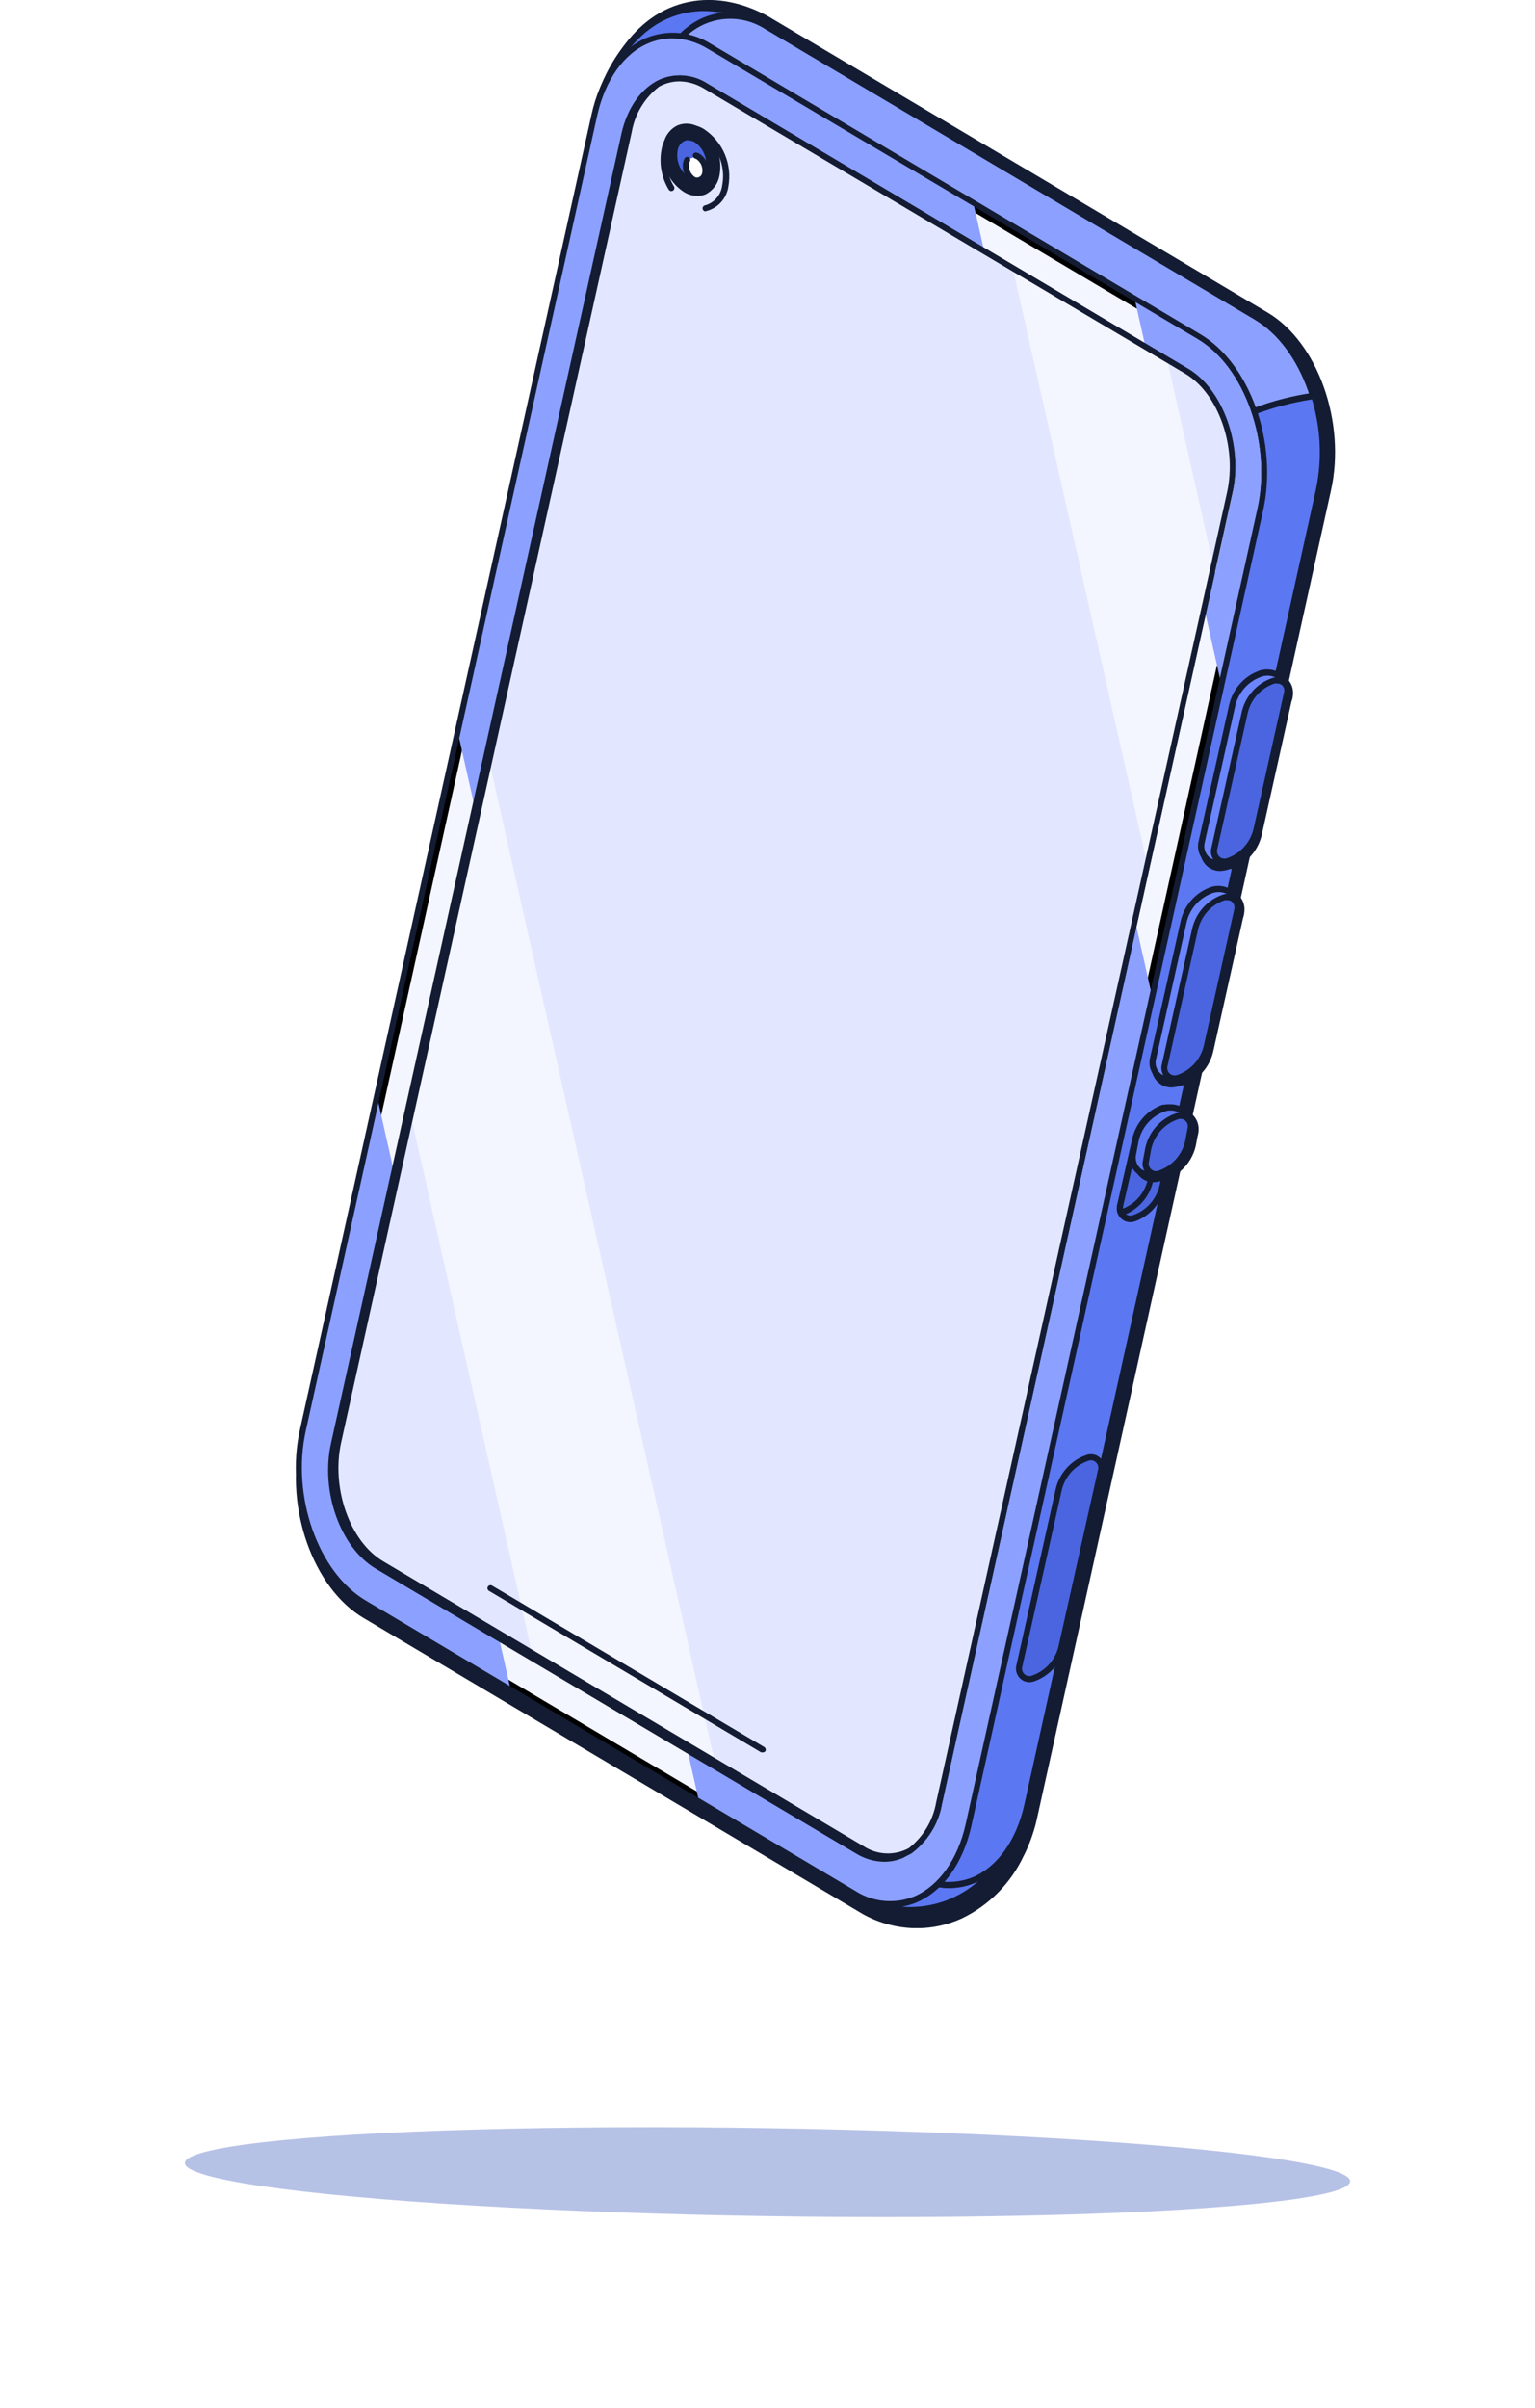 <svg width="192" height="301" viewBox="0 0 192 301" fill="none" xmlns="http://www.w3.org/2000/svg">
    <g clip-path="url(#clip0_324_6549)">
        <path d="M158.378 39.399L96.521 2.794C96.521 2.794 90.426 -1.391 83.824 1.416C77.222 4.223 75.089 12.606 75.089 12.606C74.962 13.031 74.848 13.456 74.746 13.882L37.939 180.064C36.072 188.472 39.538 198.245 45.684 201.894L107.541 238.55C109.398 239.728 111.515 240.428 113.705 240.588C115.895 240.748 118.091 240.364 120.098 239.469C123.455 237.898 126.153 235.187 127.716 231.814C127.792 231.686 127.856 231.558 127.919 231.431L128.033 231.176C128.401 230.389 128.707 229.574 128.948 228.739C129.082 228.32 129.192 227.894 129.278 227.463L166.174 61.229C167.99 52.808 164.523 43.048 158.378 39.399Z" fill="#131C32"/>
        <path d="M114.702 241.013C112.074 241.011 109.499 240.263 107.275 238.856L45.455 202.226C39.183 198.513 35.628 188.536 37.52 179.988L74.403 13.779C74.492 13.333 74.606 12.925 74.733 12.504C74.822 12.159 77.019 3.93 83.684 1.021C90.35 -1.888 96.47 2.297 96.724 2.424L158.556 39.067C164.815 42.78 168.383 52.757 166.479 61.306L129.659 227.514C129.566 227.945 129.452 228.371 129.316 228.79C129.061 229.64 128.748 230.472 128.376 231.278L128.199 231.661L128.059 231.928C126.45 235.391 123.688 238.18 120.251 239.813C118.505 240.6 116.615 241.009 114.702 241.013ZM75.495 12.631C75.368 13.052 75.254 13.473 75.152 13.907L38.269 180.141C36.441 188.383 39.831 198.003 45.887 201.55L107.744 238.206C109.551 239.345 111.607 240.023 113.733 240.181C115.86 240.339 117.993 239.972 119.946 239.112C123.224 237.547 125.859 234.886 127.399 231.584C127.433 231.495 127.476 231.41 127.526 231.329L127.703 230.946C128.064 230.175 128.365 229.377 128.605 228.56C128.821 227.833 128.922 227.348 128.922 227.348L165.806 61.127C167.634 52.885 164.231 43.265 158.188 39.718L96.343 3.075C96.254 3.075 90.312 -0.97 84.015 1.722C77.958 4.312 75.711 11.84 75.495 12.593V12.631Z" fill="#131C32"/>
        <path d="M106.767 236.701C108.61 237.857 110.708 238.539 112.875 238.688C115.043 238.837 117.214 238.448 119.197 237.556C126.637 234.252 128.287 225.652 128.287 225.652L106.703 234.89L106.767 236.701Z" fill="#5C77F2"/>
        <path d="M113.903 239.139C111.301 239.142 108.752 238.403 106.552 237.008C106.501 236.976 106.459 236.93 106.43 236.877C106.401 236.823 106.386 236.763 106.387 236.702V235.005C106.387 234.93 106.409 234.856 106.449 234.793C106.49 234.73 106.547 234.679 106.615 234.648L128.199 225.41C128.26 225.377 128.327 225.359 128.396 225.359C128.465 225.359 128.533 225.377 128.593 225.41C128.645 225.456 128.684 225.513 128.709 225.578C128.733 225.642 128.741 225.712 128.733 225.78C128.733 225.87 126.955 234.622 119.413 237.978C117.68 238.755 115.801 239.151 113.903 239.139ZM107.149 236.498C108.925 237.569 110.931 238.197 112.998 238.33C115.065 238.463 117.134 238.097 119.033 237.263C124.962 234.622 127.146 228.473 127.73 226.355L107.149 235.196V236.498Z" fill="#131C32"/>
        <path d="M74.758 13.001C74.758 13.001 76.891 4.721 83.404 1.926C89.918 -0.868 95.948 3.292 95.948 3.292C95.948 3.292 107.02 11.866 106.69 11.866L74.758 13.001Z" fill="#5C77F2"/>
        <path d="M74.76 13.397C74.703 13.399 74.647 13.386 74.597 13.362C74.546 13.338 74.502 13.302 74.467 13.257C74.43 13.211 74.404 13.157 74.391 13.1C74.377 13.042 74.378 12.982 74.391 12.925C74.48 12.58 76.651 4.428 83.279 1.608C89.906 -1.212 95.975 2.884 96.178 2.999C107.225 11.56 107.186 11.675 107.072 12.006C107.046 12.084 106.996 12.151 106.93 12.199C106.865 12.247 106.785 12.273 106.704 12.274C106.272 12.274 75.102 13.397 74.785 13.397H74.76ZM88.129 1.378C86.558 1.373 85.003 1.689 83.558 2.31C78.213 4.593 75.864 10.807 75.28 12.619L105.752 11.534C104 10.08 99.111 6.252 95.709 3.611C93.409 2.196 90.774 1.425 88.078 1.378H88.129Z" fill="#131C32"/>
        <path d="M113.928 234.25L52.705 198.003C46.623 194.392 43.195 184.721 45.087 176.402L81.539 11.853C83.38 3.534 89.817 -0.294 95.899 3.317L157.121 39.59C163.203 43.201 166.631 52.872 164.739 61.191L128.288 225.702C126.447 234.021 120.009 237.848 113.928 234.25Z" fill="#5C77F2"/>
        <path d="M113.928 234.25L52.705 198.003C46.623 194.392 43.195 184.721 45.087 176.402L81.539 11.853C83.38 3.534 89.817 -0.294 95.899 3.317L157.121 39.59C163.203 43.201 166.631 52.872 164.739 61.191L128.288 225.702C126.447 234.021 120.009 237.848 113.928 234.25Z" fill="#8CA0FF"/>
        <path d="M118.589 235.986C116.877 235.963 115.202 235.479 113.739 234.582L52.517 198.296C46.308 194.622 42.791 184.746 44.67 176.275L81.173 11.725C82.188 7.106 84.664 3.649 87.94 2.22C89.255 1.668 90.683 1.444 92.103 1.569C93.523 1.693 94.891 2.162 96.091 2.934L157.289 39.258C163.484 42.946 167.014 52.821 165.135 61.28L128.658 225.779C127.642 230.397 125.166 233.855 121.891 235.284C120.852 235.749 119.727 235.988 118.589 235.986ZM114.12 233.919C115.221 234.627 116.476 235.058 117.778 235.174C119.081 235.289 120.391 235.086 121.599 234.582C124.646 233.306 126.944 229.989 127.947 225.651L164.437 61.153C166.252 52.987 162.888 43.482 156.946 39.96L95.71 3.636C94.61 2.927 93.355 2.497 92.052 2.381C90.75 2.266 89.439 2.469 88.232 2.973C85.185 4.248 82.887 7.566 81.884 11.904L45.419 176.441C43.604 184.606 46.968 194.111 52.91 197.633L114.12 233.919Z" fill="#131C32"/>
        <path d="M96.152 223.635L114.118 234.263C120.2 237.873 126.624 234.046 128.478 225.714L164.904 61.216C165.724 57.313 165.518 53.263 164.307 49.465C161.747 49.823 159.234 50.469 156.816 51.391L127.741 62.441L96.152 223.635Z" fill="#5C77F2"/>
        <path d="M118.74 235.998C117.031 235.975 115.361 235.49 113.902 234.595L95.95 223.954C95.883 223.914 95.831 223.855 95.799 223.784C95.768 223.714 95.758 223.635 95.772 223.559L127.412 62.365C127.42 62.301 127.446 62.241 127.486 62.192C127.526 62.142 127.58 62.105 127.64 62.084L156.715 51.035C159.174 50.102 161.729 49.447 164.333 49.083C164.423 49.072 164.514 49.093 164.59 49.142C164.666 49.191 164.724 49.264 164.752 49.351C165.98 53.211 166.19 57.326 165.361 61.293L128.821 225.804C127.792 230.41 125.329 233.88 122.054 235.309C121.008 235.765 119.88 235.999 118.74 235.998ZM96.572 223.444L114.283 233.931C115.381 234.642 116.633 235.075 117.933 235.193C119.233 235.311 120.543 235.11 121.749 234.608C124.796 233.268 127.107 230.002 128.097 225.677L164.6 61.165C165.378 57.436 165.207 53.57 164.105 49.925C161.68 50.294 159.301 50.918 157.007 51.788L128.084 62.76L96.572 223.444Z" fill="#131C32"/>
        <path d="M107.022 236.271L107.022 236.27L45.812 199.985L45.811 199.984C42.899 198.262 40.583 195.056 39.229 191.223C37.877 187.395 37.503 182.99 38.426 178.925L38.427 178.922L74.866 14.385L74.866 14.385C75.765 10.317 77.768 7.413 80.218 5.954C82.65 4.506 85.584 4.442 88.483 6.159L149.693 42.445L149.693 42.445C152.605 44.168 154.925 47.374 156.28 51.207C157.634 55.035 158.007 59.439 157.078 63.504L157.077 63.507L120.638 228.044C119.733 232.112 117.727 235.016 115.276 236.475C112.844 237.923 109.914 237.988 107.022 236.271Z" fill="#F3F5FF" stroke="black"/>
        <path d="M152.615 84.896L157.288 63.78C159.129 55.449 155.701 45.778 149.67 42.18L141.988 37.625L152.615 84.896Z" fill="#8CA0FF"/>
        <path d="M47.131 136.939L37.939 178.571C36.098 186.89 39.526 196.561 45.557 200.172L63.827 210.991L47.131 136.939Z" fill="#8CA0FF"/>
        <path d="M121.126 228.151L144.107 124.55L121.736 25.325L88.725 5.766C82.643 2.155 76.219 5.983 74.365 14.314L57.25 91.454L87.455 225.242L106.792 236.725C112.848 240.31 119.273 236.483 121.126 228.151Z" fill="#8CA0FF"/>
        <path d="M111.427 238.436C109.715 238.414 108.039 237.929 106.577 237.032L45.355 200.747C39.146 197.072 35.629 187.197 37.508 178.738L73.998 14.277C75.026 9.672 77.49 6.201 80.765 4.772C82.083 4.224 83.513 4.003 84.934 4.127C86.355 4.252 87.725 4.718 88.929 5.487L150.139 41.773C156.348 45.447 159.865 55.322 157.998 63.781L121.496 228.242C120.467 232.848 118.004 236.318 114.728 237.747C113.686 238.201 112.563 238.435 111.427 238.436ZM84.079 4.798C83.044 4.796 82.019 5.008 81.07 5.423C78.023 6.699 75.712 10.029 74.722 14.354L38.244 178.865C36.441 187.018 39.793 196.523 45.735 200.045L106.958 236.331C108.055 237.041 109.308 237.474 110.608 237.592C111.908 237.71 113.218 237.509 114.424 237.007C117.471 235.667 119.782 232.401 120.772 228.076L157.287 63.565C159.103 55.399 155.738 45.894 149.796 42.372L88.535 6.099C87.195 5.268 85.654 4.818 84.079 4.798Z" fill="#131C32"/>
        <path d="M107.299 231.368L47.194 195.745C42.89 193.194 40.465 186.355 41.772 180.435L78.097 16.829C79.367 10.948 83.95 8.243 88.254 10.782L148.398 46.366C152.702 48.918 155.127 55.756 153.819 61.676L117.456 225.32C116.149 231.176 111.578 233.92 107.299 231.368Z" fill="#131C32"/>
        <path d="M110.602 232.706C109.37 232.688 108.165 232.34 107.111 231.699L47.005 196.076C42.574 193.448 40.06 186.418 41.406 180.383L77.731 16.714C78.467 13.409 80.27 10.934 82.581 9.913C83.527 9.516 84.555 9.355 85.576 9.444C86.598 9.533 87.583 9.869 88.447 10.424L148.552 46.046C152.983 48.598 155.497 55.704 154.164 61.727L117.827 225.408C117.605 226.845 117.05 228.208 116.208 229.389C115.365 230.571 114.258 231.536 112.976 232.209C112.227 232.537 111.419 232.706 110.602 232.706ZM84.981 10.168C84.258 10.166 83.544 10.318 82.886 10.615C81.713 11.238 80.703 12.13 79.938 13.218C79.173 14.307 78.673 15.561 78.48 16.88L42.142 180.549C40.873 186.277 43.234 192.95 47.386 195.413L107.504 231.035C108.261 231.533 109.128 231.837 110.029 231.919C110.93 232.001 111.838 231.86 112.672 231.507C113.843 230.882 114.853 229.989 115.62 228.901C116.387 227.814 116.891 226.561 117.09 225.243L153.478 61.561C154.748 55.832 152.399 49.172 148.235 46.697L88.066 11.074C87.136 10.503 86.071 10.19 84.981 10.168Z" fill="#131C32"/>
        <path d="M148.4 46.301L88.256 10.679C87.367 10.105 86.341 9.781 85.284 9.741C84.228 9.7 83.181 9.945 82.251 10.449C80.338 11.904 79.045 14.033 78.632 16.407L42.307 180.14C41.038 186.022 43.424 192.899 47.729 195.451L107.834 231.073C108.721 231.653 109.747 231.981 110.804 232.024C111.861 232.067 112.909 231.822 113.84 231.316C115.755 229.864 117.049 227.733 117.458 225.357L153.783 61.612C155.091 55.692 152.666 48.853 148.4 46.301Z" fill="#F3F5FF"/>
        <path d="M51.385 139.416L42.307 180.321C41.038 186.215 43.424 193.079 47.729 195.631L66.57 206.808L51.385 139.416Z" fill="#E2E7FF"/>
        <path d="M151.98 71.615L154.126 61.969C155.395 56.074 152.996 49.21 148.704 46.658L146 45.051L151.98 71.615Z" fill="#E2E7FF"/>
        <path d="M117.573 225.319L143.55 108.283L126.651 33.415L88.383 10.679C87.494 10.105 86.468 9.781 85.412 9.741C84.356 9.7 83.308 9.945 82.378 10.449C80.466 11.904 79.172 14.033 78.76 16.407L61.238 95.359L89.361 220.024L107.962 231.048C108.846 231.626 109.87 231.954 110.925 231.997C111.98 232.04 113.026 231.795 113.954 231.29C115.876 229.839 117.171 227.702 117.573 225.319Z" fill="#E2E7FF"/>
        <path d="M111.097 232.451C109.877 232.431 108.685 232.083 107.644 231.443L47.538 195.821C43.107 193.193 40.593 186.163 41.939 180.128L78.264 16.382C78.713 13.911 80.073 11.701 82.073 10.194C83.058 9.668 84.163 9.413 85.278 9.453C86.392 9.494 87.476 9.828 88.421 10.424L148.527 46.046C152.958 48.674 155.472 55.704 154.139 61.739L117.826 225.472C117.382 227.945 116.021 230.156 114.018 231.66C113.126 232.166 112.121 232.438 111.097 232.451ZM84.981 10.168C84.092 10.174 83.219 10.402 82.441 10.832C80.626 12.232 79.402 14.268 79.013 16.535L42.676 180.281C41.406 186.009 43.755 192.682 47.919 195.145L108.025 230.767C108.857 231.309 109.819 231.617 110.81 231.66C111.802 231.703 112.786 231.478 113.662 231.009C115.47 229.602 116.692 227.569 117.09 225.306L153.478 61.561C154.748 55.832 152.399 49.159 148.235 46.697L88.066 11.074C87.137 10.5 86.071 10.187 84.981 10.168Z" fill="#131C32"/>
        <path d="M95.404 219.029C95.337 219.047 95.267 219.047 95.201 219.029L61.161 198.845C61.118 198.82 61.08 198.787 61.05 198.747C61.019 198.707 60.997 198.661 60.984 198.613C60.971 198.564 60.967 198.513 60.974 198.464C60.98 198.414 60.997 198.366 61.022 198.322C61.075 198.236 61.158 198.174 61.254 198.148C61.351 198.122 61.454 198.134 61.542 198.182L95.594 218.366C95.68 218.419 95.741 218.503 95.767 218.6C95.793 218.697 95.781 218.8 95.734 218.889C95.695 218.938 95.644 218.976 95.587 219.001C95.529 219.025 95.466 219.035 95.404 219.029Z" fill="#131C32"/>
        <path d="M161.401 86.517C161.392 86.233 161.324 85.953 161.202 85.696C161.079 85.439 160.905 85.21 160.69 85.025C160.339 84.717 159.917 84.503 159.462 84.4C159.008 84.298 158.535 84.311 158.087 84.438C157.181 84.739 156.367 85.271 155.726 85.982C155.086 86.693 154.639 87.559 154.431 88.495L150.558 105.758C150.448 106.188 150.469 106.642 150.618 107.061C150.767 107.479 151.038 107.843 151.396 108.105C151.757 108.32 152.163 108.448 152.581 108.479C153 108.51 153.42 108.443 153.808 108.284H153.897C154.145 108.197 154.386 108.095 154.621 107.978C155.348 107.61 155.984 107.086 156.485 106.442C156.985 105.797 157.338 105.05 157.516 104.252L161.249 87.666C161.358 87.363 161.414 87.043 161.414 86.722C161.424 86.653 161.42 86.584 161.401 86.517Z" fill="#131C32"/>
        <path d="M152.64 108.869C152.113 108.881 151.596 108.72 151.168 108.41C150.749 108.099 150.432 107.669 150.258 107.176C150.084 106.682 150.06 106.148 150.19 105.641L153.999 88.417C154.227 87.416 154.707 86.491 155.394 85.731C156.082 84.971 156.952 84.402 157.922 84.079C158.433 83.927 158.973 83.908 159.493 84.024C160.013 84.14 160.495 84.388 160.893 84.742C161.146 84.96 161.351 85.227 161.495 85.528C161.639 85.829 161.72 86.157 161.731 86.49C161.737 86.541 161.737 86.593 161.731 86.644C161.734 87.015 161.665 87.383 161.528 87.728L157.833 104.314C157.641 105.156 157.27 105.946 156.747 106.631C156.223 107.316 155.559 107.879 154.799 108.282C154.552 108.418 154.293 108.529 154.024 108.614H153.872C153.477 108.763 153.062 108.849 152.64 108.869ZM158.862 84.717C158.642 84.707 158.423 84.737 158.214 84.806C157.363 85.091 156.601 85.594 156.002 86.266C155.403 86.937 154.989 87.753 154.799 88.634L150.939 105.833C150.851 106.193 150.87 106.571 150.994 106.921C151.118 107.27 151.342 107.575 151.637 107.797C151.951 107.973 152.301 108.074 152.659 108.094C153.018 108.114 153.376 108.052 153.707 107.912H153.796C154.004 107.84 154.208 107.755 154.405 107.657C155.084 107.313 155.678 106.822 156.146 106.22C156.613 105.618 156.942 104.919 157.11 104.174L160.83 87.588C160.938 87.316 160.994 87.026 160.995 86.733C160.995 86.733 160.995 86.644 160.995 86.631C160.993 86.389 160.94 86.15 160.839 85.93C160.739 85.71 160.592 85.514 160.411 85.355C159.99 84.958 159.439 84.731 158.862 84.717Z" fill="#131C32"/>
        <path d="M160.309 84.743C159.965 84.446 159.553 84.239 159.11 84.138C158.668 84.038 158.208 84.049 157.77 84.168C156.875 84.465 156.072 84.99 155.439 85.692C154.807 86.394 154.368 87.25 154.164 88.175L150.355 105.208C150.245 105.633 150.265 106.082 150.412 106.496C150.56 106.91 150.827 107.27 151.18 107.53C152.45 108.448 154.367 107.377 154.367 107.377L153.897 105.68C154.784 104.912 155.403 103.879 155.662 102.732L158.963 87.996L160.906 87.269C161.07 86.836 161.101 86.364 160.994 85.913C160.888 85.463 160.649 85.055 160.309 84.743Z" fill="#F3F5FF"/>
        <path d="M160.309 84.743C159.965 84.446 159.553 84.239 159.11 84.138C158.668 84.038 158.208 84.049 157.77 84.168C156.875 84.465 156.072 84.99 155.439 85.692C154.807 86.394 154.368 87.25 154.164 88.175L150.355 105.208C150.245 105.633 150.265 106.082 150.412 106.496C150.56 106.91 150.827 107.27 151.18 107.53C152.45 108.448 154.367 107.377 154.367 107.377L153.897 105.68C154.784 104.912 155.403 103.879 155.662 102.732L158.963 87.996L160.906 87.269C161.07 86.836 161.101 86.364 160.994 85.913C160.888 85.463 160.649 85.055 160.309 84.743Z" fill="#6B85FF"/>
        <path d="M152.361 108.283C151.839 108.297 151.326 108.141 150.901 107.837C150.481 107.533 150.163 107.107 149.991 106.617C149.818 106.127 149.799 105.595 149.936 105.094L153.745 88.086C153.971 87.098 154.446 86.185 155.124 85.435C155.802 84.684 156.66 84.121 157.617 83.799C158.124 83.651 158.66 83.634 159.175 83.75C159.69 83.866 160.167 84.111 160.563 84.463C160.958 84.831 161.23 85.313 161.344 85.842C161.458 86.372 161.406 86.924 161.197 87.423C161.179 87.471 161.15 87.514 161.113 87.55C161.075 87.585 161.03 87.611 160.982 87.627L159.229 88.278L156.017 102.823C155.757 103.965 155.165 105.004 154.316 105.808L154.722 107.276C154.744 107.359 154.736 107.447 154.702 107.526C154.667 107.604 154.607 107.669 154.532 107.709C153.863 108.069 153.119 108.266 152.361 108.283ZM158.557 84.45C158.338 84.452 158.12 84.482 157.909 84.539C157.065 84.809 156.305 85.296 155.706 85.952C155.107 86.608 154.689 87.409 154.494 88.278L150.685 105.311C150.596 105.664 150.614 106.036 150.736 106.379C150.858 106.722 151.079 107.021 151.37 107.237C151.762 107.444 152.198 107.552 152.64 107.552C153.082 107.552 153.518 107.444 153.91 107.237L153.529 105.847C153.512 105.776 153.514 105.703 153.534 105.634C153.554 105.565 153.592 105.502 153.643 105.451C154.471 104.745 155.047 103.786 155.281 102.721L158.582 87.972C158.6 87.91 158.631 87.853 158.672 87.805C158.714 87.756 158.765 87.718 158.823 87.691L160.601 87.04C160.713 86.701 160.726 86.337 160.638 85.991C160.551 85.645 160.366 85.332 160.106 85.088C159.687 84.688 159.134 84.461 158.557 84.45Z" fill="#131C32"/>
        <path d="M159.307 85.114C159.528 85.026 159.769 85.001 160.003 85.044C160.238 85.087 160.455 85.195 160.631 85.356C160.807 85.516 160.935 85.724 160.999 85.954C161.064 86.185 161.062 86.428 160.995 86.658L157.186 103.691C156.978 104.615 156.535 105.47 155.901 106.172C155.267 106.874 154.463 107.399 153.568 107.697C153.348 107.784 153.108 107.808 152.876 107.766C152.643 107.723 152.427 107.617 152.251 107.458C152.076 107.298 151.948 107.093 151.882 106.865C151.816 106.637 151.815 106.395 151.879 106.166L155.688 89.12C155.896 88.196 156.339 87.341 156.973 86.639C157.607 85.937 158.411 85.412 159.307 85.114Z" fill="#5C77F2"/>
        <path d="M159.307 85.114C159.528 85.026 159.769 85.001 160.003 85.044C160.238 85.087 160.455 85.195 160.631 85.356C160.807 85.516 160.935 85.724 160.999 85.954C161.064 86.185 161.062 86.428 160.995 86.658L157.186 103.691C156.978 104.615 156.535 105.47 155.901 106.172C155.267 106.874 154.463 107.399 153.568 107.697C153.348 107.784 153.108 107.808 152.876 107.766C152.643 107.723 152.427 107.617 152.251 107.458C152.076 107.298 151.948 107.093 151.882 106.865C151.816 106.637 151.815 106.395 151.879 106.166L155.688 89.12C155.896 88.196 156.339 87.341 156.973 86.639C157.607 85.937 158.411 85.412 159.307 85.114Z" fill="#4A65DF"/>
        <path d="M153.136 108.143C152.883 108.142 152.635 108.083 152.408 107.973C152.181 107.862 151.982 107.702 151.825 107.503C151.668 107.305 151.557 107.074 151.5 106.827C151.444 106.58 151.443 106.324 151.498 106.076L155.307 89.043C155.524 88.061 155.988 87.151 156.655 86.401C157.321 85.65 158.169 85.084 159.116 84.756C159.399 84.657 159.705 84.636 159.999 84.695C160.294 84.755 160.567 84.893 160.79 85.095C161.014 85.297 161.179 85.556 161.268 85.844C161.358 86.133 161.369 86.44 161.299 86.734L157.49 103.767C157.273 104.749 156.809 105.659 156.142 106.41C155.476 107.16 154.628 107.726 153.681 108.054C153.506 108.115 153.321 108.145 153.136 108.143ZM159.725 85.433C159.624 85.414 159.521 85.414 159.42 85.433C158.587 85.709 157.839 86.197 157.249 86.85C156.66 87.503 156.249 88.298 156.056 89.158L152.247 106.191C152.212 106.351 152.22 106.518 152.269 106.674C152.319 106.831 152.409 106.971 152.53 107.081C152.652 107.191 152.8 107.267 152.959 107.301C153.119 107.335 153.285 107.327 153.44 107.276C154.274 107 155.021 106.511 155.611 105.858C156.201 105.205 156.612 104.41 156.805 103.55L160.614 86.517C160.653 86.357 160.647 86.189 160.598 86.031C160.549 85.874 160.458 85.733 160.334 85.624C160.159 85.492 159.944 85.424 159.725 85.433Z" fill="#131C32"/>
        <path d="M155.331 113.578C155.319 113.294 155.25 113.015 155.128 112.759C155.005 112.502 154.833 112.273 154.62 112.085C154.268 111.775 153.844 111.559 153.387 111.456C152.93 111.354 152.454 111.368 152.004 111.498C151.099 111.802 150.287 112.334 149.647 113.045C149.006 113.756 148.559 114.621 148.348 115.556L144.539 132.806C144.429 133.235 144.449 133.688 144.596 134.106C144.743 134.524 145.01 134.888 145.364 135.153C145.724 135.371 146.13 135.501 146.549 135.532C146.968 135.563 147.389 135.494 147.776 135.332C148.022 135.251 148.26 135.148 148.487 135.026C149.216 134.656 149.854 134.129 150.357 133.483C150.859 132.837 151.214 132.087 151.395 131.287L155.115 114.701C155.225 114.403 155.281 114.087 155.28 113.77L155.331 113.578Z" fill="#131C32"/>
        <path d="M146.571 135.92C146.039 135.935 145.517 135.773 145.085 135.461C144.663 135.156 144.344 134.728 144.171 134.235C143.999 133.742 143.981 133.208 144.12 132.705L147.929 115.468C148.156 114.468 148.634 113.544 149.319 112.784C150.004 112.024 150.872 111.455 151.84 111.13C152.352 110.978 152.895 110.959 153.417 111.075C153.938 111.191 154.422 111.438 154.823 111.793C155.076 112.016 155.281 112.288 155.425 112.593C155.569 112.898 155.649 113.229 155.661 113.567V113.694C155.656 114.068 155.592 114.438 155.471 114.791L151.763 131.378C151.577 132.22 151.209 133.012 150.685 133.695C150.16 134.379 149.493 134.938 148.729 135.333C148.474 135.461 148.211 135.572 147.942 135.665H147.789C147.399 135.814 146.988 135.9 146.571 135.92ZM152.792 111.768C152.569 111.769 152.347 111.799 152.132 111.857C151.281 112.143 150.52 112.647 149.921 113.317C149.322 113.988 148.907 114.804 148.716 115.685L144.907 132.947C144.811 133.304 144.826 133.682 144.948 134.03C145.07 134.379 145.295 134.682 145.593 134.899C145.906 135.076 146.255 135.18 146.613 135.202C146.972 135.224 147.33 135.164 147.662 135.027H147.764C147.968 134.955 148.168 134.87 148.361 134.772H148.424C149.102 134.432 149.696 133.943 150.161 133.343C150.627 132.742 150.953 132.045 151.116 131.301L154.849 114.715C154.941 114.439 154.993 114.151 155.001 113.86V113.745C155.001 113.503 154.948 113.263 154.848 113.043C154.747 112.823 154.6 112.627 154.417 112.469C153.987 112.032 153.404 111.78 152.792 111.768Z" fill="#131C32"/>
        <path d="M154.227 111.792C153.884 111.494 153.473 111.285 153.03 111.185C152.587 111.085 152.126 111.096 151.688 111.218C150.793 111.516 149.989 112.041 149.355 112.743C148.721 113.445 148.278 114.3 148.07 115.224L144.261 132.27C144.155 132.694 144.178 133.139 144.325 133.55C144.471 133.962 144.736 134.32 145.086 134.579C146.356 135.511 148.273 134.439 148.273 134.439L147.803 132.742C148.687 131.972 149.305 130.94 149.568 129.795L152.869 115.046L154.812 114.331C154.982 113.898 155.017 113.424 154.913 112.97C154.808 112.517 154.569 112.106 154.227 111.792Z" fill="#F3F5FF"/>
        <path d="M154.227 111.792C153.884 111.494 153.473 111.285 153.03 111.185C152.587 111.085 152.126 111.096 151.688 111.218C150.793 111.516 149.989 112.041 149.355 112.743C148.721 113.445 148.278 114.3 148.07 115.224L144.261 132.27C144.155 132.694 144.178 133.139 144.325 133.55C144.471 133.962 144.736 134.32 145.086 134.579C146.356 135.511 148.273 134.439 148.273 134.439L147.803 132.742C148.687 131.972 149.305 130.94 149.568 129.795L152.869 115.046L154.812 114.331C154.982 113.898 155.017 113.424 154.913 112.97C154.808 112.517 154.569 112.106 154.227 111.792Z" fill="#6B85FF"/>
        <path d="M146.279 135.344C145.755 135.36 145.24 135.198 144.819 134.885C144.404 134.58 144.09 134.156 143.92 133.669C143.75 133.181 143.731 132.653 143.866 132.155L147.675 115.147C147.892 114.165 148.356 113.255 149.023 112.504C149.69 111.754 150.538 111.188 151.484 110.86C151.99 110.708 152.526 110.687 153.041 110.801C153.557 110.915 154.035 111.159 154.43 111.511C154.826 111.879 155.1 112.36 155.216 112.889C155.331 113.418 155.283 113.97 155.077 114.471C155.032 114.57 154.95 114.648 154.849 114.688L153.109 115.339L149.847 129.871C149.597 131.021 149.003 132.067 148.145 132.869L148.551 134.336C148.575 134.42 148.569 134.509 148.534 134.588C148.5 134.667 148.438 134.732 148.361 134.77C147.716 135.109 147.006 135.305 146.279 135.344ZM152.424 111.498C152.205 111.498 151.987 111.528 151.776 111.588C150.943 111.864 150.195 112.352 149.606 113.005C149.016 113.658 148.605 114.453 148.412 115.313L144.603 132.346C144.506 132.698 144.518 133.071 144.638 133.415C144.759 133.76 144.981 134.059 145.276 134.273C145.667 134.479 146.103 134.587 146.545 134.587C146.988 134.587 147.423 134.479 147.815 134.273L147.434 132.895C147.417 132.823 147.419 132.749 147.442 132.679C147.464 132.609 147.506 132.547 147.561 132.499C148.386 131.785 148.96 130.823 149.199 129.756L152.5 115.02C152.513 114.956 152.542 114.897 152.585 114.848C152.627 114.799 152.681 114.761 152.741 114.739L154.506 114.075C154.624 113.739 154.64 113.375 154.552 113.03C154.464 112.685 154.275 112.374 154.011 112.136C153.584 111.725 153.015 111.497 152.424 111.498Z" fill="#131C32"/>
        <path d="M153.224 112.175C153.443 112.088 153.683 112.064 153.916 112.106C154.148 112.149 154.365 112.255 154.54 112.415C154.716 112.574 154.844 112.779 154.909 113.007C154.975 113.235 154.976 113.477 154.912 113.706L151.103 130.739C150.9 131.664 150.46 132.519 149.828 133.222C149.196 133.924 148.393 134.449 147.497 134.745C147.278 134.832 147.038 134.856 146.805 134.814C146.573 134.772 146.356 134.665 146.181 134.506C146.005 134.347 145.878 134.141 145.812 133.913C145.746 133.685 145.745 133.443 145.809 133.214L149.618 116.181C149.827 115.259 150.269 114.407 150.9 113.705C151.532 113.004 152.332 112.477 153.224 112.175Z" fill="#5C77F2"/>
        <path d="M153.109 112.175C153.329 112.088 153.568 112.064 153.801 112.106C154.034 112.149 154.25 112.255 154.425 112.415C154.601 112.574 154.729 112.779 154.794 113.007C154.86 113.235 154.861 113.477 154.797 113.706L150.988 130.739C150.784 131.665 150.342 132.522 149.708 133.224C149.073 133.927 148.267 134.451 147.37 134.745C147.151 134.829 146.913 134.85 146.682 134.807C146.452 134.763 146.238 134.656 146.064 134.497C145.89 134.338 145.764 134.135 145.699 133.908C145.633 133.682 145.632 133.441 145.694 133.214L149.503 116.181C149.71 115.258 150.151 114.404 150.783 113.703C151.414 113.001 152.216 112.475 153.109 112.175Z" fill="#4A65DF"/>
        <path d="M146.94 135.204C146.525 135.203 146.126 135.044 145.823 134.758C145.6 134.556 145.434 134.299 145.342 134.012C145.251 133.725 145.237 133.419 145.302 133.125L149.111 116.104C149.336 115.114 149.81 114.198 150.488 113.445C151.166 112.692 152.025 112.127 152.984 111.805C153.268 111.711 153.571 111.695 153.863 111.759C154.156 111.822 154.426 111.962 154.647 112.164C154.867 112.366 155.031 112.624 155.12 112.911C155.209 113.197 155.221 113.502 155.155 113.795L151.346 130.828C151.12 131.816 150.645 132.729 149.967 133.48C149.289 134.23 148.43 134.793 147.473 135.115C147.302 135.175 147.122 135.205 146.94 135.204ZM153.479 112.519C153.382 112.506 153.284 112.506 153.187 112.519C152.354 112.798 151.608 113.289 151.021 113.944C150.433 114.6 150.025 115.396 149.835 116.258L146.026 133.29C145.987 133.451 145.993 133.619 146.042 133.776C146.091 133.933 146.182 134.074 146.305 134.184C146.427 134.294 146.576 134.37 146.737 134.403C146.897 134.437 147.064 134.427 147.22 134.375C148.053 134.099 148.801 133.611 149.39 132.958C149.98 132.305 150.391 131.51 150.584 130.649L154.393 113.616C154.426 113.453 154.416 113.284 154.365 113.125C154.314 112.966 154.223 112.824 154.101 112.711C153.925 112.57 153.703 112.502 153.479 112.519Z" fill="#131C32"/>
        <path d="M145.606 138.495C145.826 138.408 146.065 138.384 146.298 138.427C146.531 138.469 146.747 138.576 146.922 138.735C147.098 138.894 147.226 139.099 147.291 139.327C147.357 139.556 147.358 139.798 147.294 140.026L145.403 148.307C145.194 149.231 144.751 150.086 144.117 150.788C143.483 151.49 142.68 152.015 141.784 152.313C141.565 152.397 141.327 152.418 141.096 152.374C140.866 152.331 140.652 152.223 140.478 152.065C140.304 151.906 140.178 151.702 140.113 151.476C140.047 151.249 140.046 151.009 140.108 150.782L142.051 142.502C142.25 141.583 142.682 140.731 143.304 140.029C143.927 139.327 144.72 138.799 145.606 138.495Z" fill="#5C77F2"/>
        <path d="M145.606 138.495C145.826 138.408 146.065 138.384 146.298 138.427C146.531 138.469 146.747 138.576 146.922 138.735C147.098 138.894 147.226 139.099 147.291 139.327C147.357 139.556 147.358 139.798 147.294 140.026L145.403 148.307C145.194 149.231 144.751 150.086 144.117 150.788C143.483 151.49 142.68 152.015 141.784 152.313C141.565 152.397 141.327 152.418 141.096 152.374C140.866 152.331 140.652 152.223 140.478 152.065C140.304 151.906 140.178 151.702 140.113 151.476C140.047 151.249 140.046 151.009 140.108 150.782L142.051 142.502C142.25 141.583 142.682 140.731 143.304 140.029C143.927 139.327 144.72 138.799 145.606 138.495Z" fill="#4A65DF"/>
        <path d="M141.366 152.761C141.114 152.76 140.865 152.702 140.638 152.591C140.412 152.48 140.212 152.32 140.055 152.122C139.898 151.923 139.787 151.692 139.731 151.445C139.674 151.198 139.673 150.942 139.728 150.695L141.62 142.414C141.839 141.433 142.304 140.524 142.971 139.774C143.637 139.024 144.483 138.457 145.429 138.127C145.712 138.031 146.017 138.013 146.309 138.076C146.602 138.139 146.873 138.28 147.092 138.484C147.315 138.683 147.481 138.938 147.57 139.224C147.66 139.509 147.67 139.814 147.6 140.105L145.708 148.385C145.489 149.368 145.024 150.278 144.357 151.03C143.691 151.783 142.845 152.352 141.899 152.685C141.726 152.734 141.546 152.76 141.366 152.761ZM146.026 138.803C145.929 138.785 145.83 138.785 145.734 138.803C144.9 139.079 144.152 139.568 143.563 140.221C142.973 140.873 142.562 141.669 142.369 142.529L140.477 150.809C140.442 150.97 140.45 151.136 140.5 151.293C140.55 151.449 140.64 151.589 140.761 151.699C140.882 151.809 141.03 151.885 141.19 151.92C141.35 151.954 141.515 151.945 141.671 151.894C142.504 151.618 143.252 151.13 143.842 150.477C144.431 149.824 144.843 149.028 145.035 148.168L146.927 139.888C146.963 139.727 146.956 139.56 146.907 139.403C146.858 139.247 146.769 139.106 146.648 138.995C146.469 138.86 146.249 138.792 146.026 138.803Z" fill="#131C32"/>
        <path d="M145.696 138.418H145.608C144.712 138.716 143.908 139.241 143.274 139.943C142.64 140.645 142.197 141.5 141.989 142.424L140.097 150.794C140.039 151.078 140.075 151.374 140.199 151.636H140.3C141.195 151.335 141.998 150.807 142.629 150.103C143.261 149.399 143.701 148.542 143.906 147.617L145.862 139.311C145.894 139.159 145.896 139.001 145.867 138.848C145.839 138.695 145.781 138.549 145.696 138.418Z" fill="#5C77F2"/>
        <path d="M145.696 138.418H145.608C144.712 138.716 143.908 139.241 143.274 139.943C142.64 140.645 142.197 141.5 141.989 142.424L140.097 150.794C140.039 151.078 140.075 151.374 140.199 151.636H140.3C141.195 151.335 141.998 150.807 142.629 150.103C143.261 149.399 143.701 148.542 143.906 147.617L145.862 139.311C145.894 139.159 145.896 139.001 145.867 138.848C145.839 138.695 145.781 138.549 145.696 138.418Z" fill="#4A65DF"/>
        <path d="M140.197 151.956C140.126 151.955 140.056 151.934 139.996 151.896C139.935 151.857 139.887 151.804 139.854 151.74C139.693 151.398 139.649 151.012 139.727 150.642L141.619 142.362C141.836 141.38 142.3 140.47 142.967 139.719C143.634 138.968 144.481 138.402 145.428 138.075H145.542C145.626 138.063 145.712 138.075 145.789 138.112C145.866 138.148 145.93 138.206 145.974 138.279C146.145 138.618 146.195 139.005 146.114 139.376L144.222 147.657C143.997 148.645 143.522 149.559 142.844 150.31C142.166 151.06 141.307 151.623 140.349 151.944H140.235L140.197 151.956ZM145.453 138.904C144.684 139.21 144.001 139.7 143.464 140.332C142.926 140.963 142.55 141.717 142.368 142.528L140.476 150.795C140.464 150.884 140.464 150.974 140.476 151.063C141.244 150.759 141.926 150.271 142.464 149.641C143.001 149.012 143.378 148.261 143.562 147.453L145.453 139.172C145.464 139.083 145.464 138.993 145.453 138.904Z" fill="#131C32"/>
        <path d="M149.556 141.163C149.556 141.163 149.556 141.074 149.556 141.035C149.547 140.751 149.479 140.471 149.357 140.214C149.234 139.957 149.06 139.728 148.845 139.543C148.502 139.243 148.091 139.033 147.648 138.93C147.205 138.828 146.744 138.837 146.306 138.956C145.399 139.257 144.586 139.789 143.945 140.5C143.304 141.211 142.858 142.077 142.649 143.013L142.332 144.659C142.221 145.09 142.242 145.544 142.391 145.962C142.541 146.381 142.812 146.745 143.17 147.007C143.531 147.221 143.936 147.349 144.355 147.38C144.773 147.411 145.193 147.345 145.582 147.185H145.671C145.918 147.099 146.16 146.996 146.394 146.879C147.122 146.513 147.76 145.989 148.26 145.345C148.761 144.7 149.113 143.952 149.289 143.153L149.518 141.992C149.572 141.719 149.585 141.44 149.556 141.163Z" fill="#131C32"/>
        <path d="M144.336 147.772C143.809 147.784 143.292 147.623 142.863 147.313C142.439 147.007 142.118 146.577 141.945 146.082C141.773 145.586 141.756 145.05 141.898 144.544L142.19 142.95C142.418 141.945 142.898 141.017 143.585 140.253C144.272 139.488 145.143 138.915 146.114 138.586C146.625 138.441 147.164 138.426 147.682 138.542C148.201 138.657 148.683 138.901 149.085 139.249C149.337 139.472 149.542 139.744 149.686 140.049C149.83 140.354 149.911 140.686 149.923 141.023V141.151C149.922 141.458 149.875 141.763 149.783 142.056L149.58 143.166C149.392 144.013 149.022 144.808 148.495 145.496C147.969 146.184 147.299 146.747 146.533 147.147C146.28 147.279 146.016 147.389 145.746 147.479H145.593C145.193 147.644 144.768 147.744 144.336 147.772ZM147.002 139.224C146.783 139.222 146.565 139.252 146.355 139.313C145.506 139.602 144.745 140.106 144.147 140.776C143.549 141.447 143.133 142.261 142.94 143.141L142.635 144.761C142.537 145.122 142.55 145.504 142.672 145.857C142.795 146.21 143.021 146.517 143.321 146.739C143.634 146.914 143.984 147.015 144.342 147.035C144.701 147.055 145.059 146.993 145.39 146.854C145.631 146.783 145.865 146.689 146.088 146.573H146.152C146.831 146.232 147.426 145.741 147.891 145.139C148.357 144.536 148.683 143.836 148.844 143.09L149.059 141.942C149.136 141.711 149.174 141.47 149.174 141.227V141.138C149.172 140.896 149.119 140.657 149.018 140.437C148.917 140.217 148.771 140.021 148.59 139.862C148.162 139.452 147.593 139.224 147.002 139.224Z" fill="#131C32"/>
        <path d="M148.235 139.108C147.892 138.808 147.481 138.597 147.038 138.494C146.595 138.392 146.134 138.401 145.695 138.522C144.8 138.822 143.998 139.35 143.366 140.055C142.735 140.759 142.295 141.615 142.089 142.541L141.785 144.148C141.674 144.572 141.692 145.021 141.837 145.434C141.981 145.848 142.246 146.209 142.597 146.47C143.867 147.402 145.797 146.33 145.797 146.33L145.327 144.633C146.208 143.862 146.821 142.83 147.079 141.686L146.876 142.349L148.819 141.635C148.984 141.203 149.017 140.732 148.913 140.281C148.809 139.831 148.572 139.422 148.235 139.108Z" fill="white"/>
        <path d="M148.235 139.12C147.892 138.819 147.481 138.608 147.038 138.506C146.595 138.404 146.134 138.413 145.695 138.533C144.8 138.834 143.998 139.362 143.366 140.066C142.735 140.77 142.295 141.627 142.089 142.552L141.785 144.16C141.674 144.584 141.692 145.032 141.837 145.446C141.981 145.86 142.246 146.221 142.597 146.482C143.867 147.413 145.797 146.329 145.797 146.329L145.327 144.645C146.208 143.874 146.821 142.842 147.079 141.697L146.876 142.361L148.819 141.646C148.984 141.215 149.017 140.744 148.913 140.293C148.809 139.843 148.572 139.434 148.235 139.12Z" fill="#5C77F2"/>
        <path d="M143.803 147.234C143.279 147.251 142.764 147.09 142.343 146.775C141.926 146.472 141.61 146.049 141.437 145.561C141.265 145.073 141.244 144.545 141.378 144.045L141.67 142.463C141.894 141.472 142.368 140.557 143.046 139.804C143.725 139.051 144.584 138.486 145.542 138.163C146.048 138.01 146.584 137.99 147.099 138.104C147.615 138.218 148.093 138.462 148.488 138.814C148.884 139.184 149.158 139.668 149.271 140.2C149.385 140.731 149.333 141.285 149.123 141.787C149.102 141.833 149.073 141.875 149.036 141.911C148.998 141.946 148.955 141.973 148.907 141.991L147.142 142.641C146.826 143.442 146.34 144.164 145.72 144.759L146.114 146.227C146.136 146.308 146.131 146.395 146.099 146.474C146.067 146.553 146.009 146.618 145.936 146.66C145.276 147.007 144.547 147.203 143.803 147.234ZM146.431 138.801C146.212 138.796 145.993 138.826 145.784 138.89C144.95 139.166 144.202 139.655 143.613 140.307C143.023 140.96 142.612 141.756 142.419 142.616L142.114 144.223C142.02 144.577 142.034 144.951 142.154 145.297C142.274 145.643 142.494 145.945 142.787 146.163C143.179 146.371 143.614 146.479 144.057 146.479C144.5 146.479 144.935 146.371 145.327 146.163L144.946 144.785C144.925 144.715 144.925 144.64 144.945 144.57C144.966 144.5 145.005 144.437 145.06 144.389C145.688 143.837 146.176 143.141 146.482 142.361C146.482 142.361 146.482 142.361 146.482 142.284L146.698 141.621C146.709 141.573 146.731 141.528 146.761 141.488C146.79 141.449 146.828 141.416 146.871 141.392C146.914 141.368 146.961 141.354 147.01 141.349C147.059 141.344 147.108 141.35 147.155 141.365C147.243 141.387 147.321 141.44 147.373 141.516C147.424 141.591 147.446 141.683 147.434 141.774L148.488 141.391C148.6 141.052 148.614 140.688 148.526 140.342C148.438 139.996 148.253 139.682 147.993 139.439C147.571 139.036 147.013 138.808 146.431 138.801Z" fill="#131C32"/>
        <path d="M147.232 139.48C147.452 139.392 147.692 139.369 147.924 139.411C148.157 139.453 148.373 139.56 148.549 139.719C148.724 139.878 148.852 140.084 148.918 140.312C148.983 140.54 148.984 140.782 148.921 141.011L148.616 142.631C148.41 143.557 147.968 144.413 147.334 145.115C146.699 145.817 145.894 146.342 144.997 146.637C144.778 146.725 144.538 146.748 144.305 146.706C144.073 146.664 143.856 146.557 143.681 146.398C143.505 146.239 143.378 146.034 143.312 145.805C143.246 145.577 143.245 145.335 143.309 145.106L143.614 143.486C143.822 142.561 144.265 141.707 144.899 141.005C145.533 140.303 146.336 139.777 147.232 139.48Z" fill="white"/>
        <path d="M147.232 139.669C147.452 139.582 147.692 139.558 147.924 139.6C148.157 139.643 148.373 139.75 148.549 139.909C148.724 140.068 148.852 140.273 148.918 140.501C148.983 140.729 148.984 140.971 148.921 141.2L148.616 142.821C148.41 143.746 147.968 144.602 147.334 145.304C146.699 146.007 145.894 146.531 144.997 146.827C144.778 146.914 144.538 146.938 144.305 146.895C144.073 146.853 143.856 146.746 143.681 146.587C143.505 146.428 143.378 146.223 143.312 145.995C143.246 145.767 143.245 145.525 143.309 145.296L143.614 143.675C143.822 142.751 144.265 141.896 144.899 141.194C145.533 140.492 146.336 139.967 147.232 139.669Z" fill="#4A65DF"/>
        <path d="M144.59 147.146C144.171 147.144 143.768 146.985 143.46 146.699C143.237 146.501 143.071 146.245 142.982 145.96C142.892 145.674 142.882 145.37 142.952 145.079L143.257 143.471C143.472 142.487 143.935 141.574 144.602 140.821C145.269 140.068 146.117 139.5 147.066 139.172C147.349 139.075 147.652 139.056 147.945 139.117C148.238 139.178 148.509 139.317 148.73 139.518C148.952 139.72 149.116 139.978 149.205 140.264C149.294 140.551 149.305 140.857 149.237 141.149L148.932 142.757C148.717 143.741 148.254 144.654 147.587 145.407C146.92 146.16 146.072 146.728 145.123 147.056C144.952 147.117 144.772 147.147 144.59 147.146ZM147.358 139.899C146.524 140.175 145.777 140.663 145.187 141.316C144.597 141.969 144.186 142.764 143.993 143.624L143.701 145.232C143.661 145.394 143.666 145.564 143.716 145.724C143.765 145.884 143.856 146.027 143.98 146.138C144.1 146.252 144.249 146.33 144.411 146.364C144.572 146.398 144.74 146.386 144.895 146.329C145.726 146.051 146.471 145.562 147.058 144.909C147.646 144.257 148.055 143.462 148.247 142.604L148.551 140.996C148.591 140.834 148.586 140.664 148.537 140.504C148.488 140.344 148.396 140.201 148.272 140.09C148.152 139.976 148.003 139.898 147.842 139.864C147.68 139.83 147.513 139.842 147.358 139.899Z" fill="#131C32"/>
        <path d="M136.033 182.206C136.253 182.119 136.493 182.095 136.726 182.138C136.958 182.18 137.174 182.287 137.35 182.446C137.525 182.605 137.653 182.81 137.719 183.038C137.785 183.266 137.786 183.509 137.722 183.737L132.783 205.797C132.579 206.722 132.14 207.577 131.508 208.28C130.875 208.982 130.072 209.507 129.177 209.803C128.957 209.891 128.718 209.914 128.485 209.872C128.252 209.83 128.036 209.723 127.861 209.564C127.685 209.405 127.557 209.2 127.491 208.971C127.426 208.743 127.425 208.501 127.488 208.272L132.415 186.213C132.628 185.29 133.072 184.438 133.705 183.736C134.339 183.035 135.14 182.508 136.033 182.206Z" fill="#5C77F2"/>
        <path d="M136.033 182.206C136.253 182.119 136.493 182.095 136.726 182.138C136.958 182.18 137.174 182.287 137.35 182.446C137.525 182.605 137.653 182.81 137.719 183.038C137.785 183.266 137.786 183.509 137.722 183.737L132.783 205.797C132.579 206.722 132.14 207.577 131.508 208.28C130.875 208.982 130.072 209.507 129.177 209.803C128.957 209.891 128.718 209.914 128.485 209.872C128.252 209.83 128.036 209.723 127.861 209.564C127.685 209.405 127.557 209.2 127.491 208.971C127.426 208.743 127.425 208.501 127.488 208.272L132.415 186.213C132.628 185.29 133.072 184.438 133.705 183.736C134.339 183.035 135.14 182.508 136.033 182.206Z" fill="#4A65DF"/>
        <path d="M128.757 210.265C128.504 210.263 128.256 210.205 128.029 210.094C127.802 209.984 127.603 209.823 127.446 209.625C127.289 209.427 127.178 209.196 127.121 208.949C127.065 208.702 127.064 208.445 127.119 208.198L132.045 186.138C132.27 185.15 132.745 184.236 133.423 183.485C134.101 182.734 134.96 182.172 135.917 181.851C136.201 181.755 136.504 181.736 136.797 181.797C137.09 181.858 137.361 181.996 137.582 182.198C137.804 182.4 137.967 182.657 138.056 182.944C138.145 183.231 138.157 183.536 138.089 183.829L133.162 205.889C132.936 206.877 132.461 207.79 131.783 208.54C131.105 209.291 130.247 209.854 129.29 210.176C129.117 210.23 128.938 210.26 128.757 210.265ZM136.159 182.578C135.325 182.854 134.577 183.343 133.988 183.996C133.398 184.649 132.987 185.444 132.794 186.304L127.855 208.364C127.819 208.524 127.826 208.691 127.875 208.848C127.924 209.005 128.014 209.146 128.135 209.257C128.255 209.37 128.404 209.447 128.565 209.481C128.726 209.515 128.893 209.503 129.049 209.448C129.882 209.172 130.63 208.684 131.22 208.031C131.809 207.378 132.22 206.583 132.413 205.723L137.352 183.663C137.388 183.503 137.381 183.335 137.332 183.179C137.283 183.022 137.194 182.881 137.073 182.77C136.952 182.657 136.804 182.58 136.642 182.546C136.481 182.512 136.314 182.523 136.159 182.578Z" fill="#131C32"/>
        <path d="M88.232 26.424C88.142 26.417 88.057 26.378 87.993 26.314C87.929 26.25 87.889 26.166 87.882 26.075C87.874 25.985 87.899 25.895 87.951 25.821C88.004 25.747 88.081 25.694 88.168 25.672C88.728 25.523 89.233 25.212 89.617 24.776C90.001 24.34 90.248 23.799 90.327 23.222C90.566 22.017 90.443 20.767 89.975 19.632C89.508 18.496 88.715 17.526 87.698 16.843C87.329 16.594 86.905 16.439 86.463 16.39C86.021 16.341 85.574 16.4 85.159 16.562C84.719 16.78 84.339 17.102 84.049 17.499C83.76 17.897 83.57 18.359 83.496 18.846C83.2 20.384 83.49 21.978 84.308 23.311C84.356 23.4 84.368 23.503 84.342 23.601C84.316 23.698 84.254 23.782 84.169 23.834C84.083 23.886 83.98 23.902 83.882 23.878C83.785 23.854 83.701 23.793 83.648 23.707C82.739 22.201 82.418 20.41 82.747 18.68C82.847 18.075 83.091 17.502 83.458 17.012C83.825 16.521 84.304 16.126 84.854 15.86C85.383 15.643 85.957 15.559 86.525 15.614C87.094 15.67 87.64 15.864 88.117 16.179C89.257 16.951 90.148 18.041 90.678 19.315C91.208 20.59 91.355 21.992 91.101 23.35C90.991 24.074 90.669 24.75 90.176 25.291C89.684 25.831 89.042 26.212 88.333 26.386L88.232 26.424Z" fill="#131C32"/>
        <path d="M89.666 21.934C89.621 22.372 89.463 22.791 89.208 23.151C88.954 23.51 88.611 23.797 88.213 23.983C87.816 24.169 87.376 24.249 86.939 24.214C86.502 24.179 86.081 24.031 85.717 23.784C84.837 23.185 84.15 22.34 83.742 21.354C83.334 20.368 83.222 19.283 83.419 18.234C83.465 17.795 83.622 17.376 83.877 17.017C84.131 16.657 84.474 16.371 84.872 16.184C85.27 15.998 85.709 15.918 86.146 15.953C86.583 15.988 87.004 16.137 87.368 16.384C88.248 16.982 88.935 17.827 89.343 18.813C89.751 19.799 89.864 20.884 89.666 21.934Z" fill="#131C32"/>
        <path d="M87.202 24.484C86.608 24.476 86.029 24.304 85.526 23.987C84.566 23.355 83.813 22.453 83.361 21.393C82.909 20.333 82.779 19.163 82.987 18.028C83.07 17.521 83.274 17.042 83.581 16.631C83.888 16.22 84.29 15.889 84.751 15.668C85.196 15.487 85.678 15.417 86.156 15.463C86.633 15.51 87.092 15.672 87.494 15.936C88.454 16.575 89.204 17.486 89.649 18.553C90.094 19.621 90.215 20.797 89.995 21.933C89.91 22.441 89.705 22.921 89.398 23.334C89.091 23.746 88.691 24.08 88.23 24.306C87.902 24.429 87.553 24.49 87.202 24.484ZM85.932 16.217C85.671 16.216 85.412 16.268 85.171 16.37C84.819 16.545 84.515 16.802 84.283 17.119C84.051 17.436 83.898 17.805 83.837 18.194C83.667 19.161 83.777 20.157 84.156 21.062C84.534 21.967 85.164 22.743 85.97 23.298C86.269 23.496 86.61 23.62 86.965 23.66C87.32 23.7 87.68 23.654 88.014 23.527C88.355 23.344 88.648 23.081 88.869 22.762C89.09 22.443 89.232 22.075 89.284 21.69C89.456 20.725 89.348 19.73 88.972 18.825C88.596 17.92 87.968 17.143 87.164 16.587C86.772 16.369 86.329 16.259 85.882 16.268L85.932 16.217Z" fill="#131C32"/>
        <path d="M88.726 21.281C88.696 21.582 88.589 21.871 88.415 22.118C88.241 22.365 88.007 22.562 87.734 22.691C87.462 22.819 87.16 22.875 86.86 22.851C86.56 22.828 86.271 22.727 86.021 22.557C85.41 22.148 84.934 21.566 84.651 20.885C84.369 20.204 84.293 19.454 84.434 18.73C84.464 18.428 84.571 18.14 84.745 17.893C84.919 17.646 85.153 17.449 85.426 17.32C85.699 17.191 86 17.136 86.3 17.16C86.6 17.183 86.889 17.284 87.139 17.454C87.751 17.862 88.229 18.444 88.511 19.125C88.794 19.807 88.868 20.557 88.726 21.281Z" fill="#5C77F2"/>
        <path d="M88.726 21.281C88.696 21.582 88.589 21.871 88.415 22.118C88.241 22.365 88.007 22.562 87.734 22.691C87.462 22.819 87.16 22.875 86.86 22.851C86.56 22.828 86.271 22.727 86.021 22.557C85.41 22.148 84.934 21.566 84.651 20.885C84.369 20.204 84.293 19.454 84.434 18.73C84.464 18.428 84.571 18.14 84.745 17.893C84.919 17.646 85.153 17.449 85.426 17.32C85.699 17.191 86 17.136 86.3 17.16C86.6 17.183 86.889 17.284 87.139 17.454C87.751 17.862 88.229 18.444 88.511 19.125C88.794 19.807 88.868 20.557 88.726 21.281Z" fill="#4A65DF"/>
        <path d="M87 23.208C86.552 23.203 86.115 23.08 85.73 22.85C85.053 22.402 84.524 21.76 84.212 21.008C83.9 20.255 83.819 19.427 83.978 18.627C84.038 18.261 84.185 17.915 84.406 17.617C84.627 17.32 84.915 17.08 85.248 16.918C85.57 16.783 85.92 16.73 86.268 16.764C86.615 16.797 86.95 16.916 87.241 17.109C87.919 17.557 88.449 18.198 88.761 18.951C89.073 19.703 89.154 20.533 88.993 21.332C88.93 21.697 88.782 22.042 88.561 22.339C88.341 22.636 88.054 22.877 87.723 23.042C87.494 23.14 87.249 23.197 87 23.208ZM86.085 17.517C85.924 17.521 85.764 17.556 85.616 17.619C85.391 17.733 85.196 17.898 85.048 18.102C84.9 18.307 84.803 18.543 84.765 18.793C84.646 19.435 84.715 20.099 84.966 20.701C85.216 21.304 85.636 21.82 86.174 22.187C86.359 22.31 86.57 22.388 86.791 22.415C87.011 22.442 87.235 22.416 87.444 22.34C87.667 22.226 87.859 22.06 88.005 21.856C88.151 21.651 88.246 21.415 88.282 21.166C88.407 20.523 88.341 19.858 88.093 19.252C87.844 18.646 87.425 18.128 86.885 17.76C86.639 17.629 86.364 17.559 86.085 17.555V17.517Z" fill="#131C32"/>
        <path d="M87.038 19.533C87.141 19.559 87.24 19.602 87.33 19.661C87.668 19.884 87.932 20.204 88.088 20.579C88.244 20.954 88.285 21.367 88.206 21.766C88.192 21.934 88.134 22.095 88.038 22.233C87.942 22.372 87.811 22.482 87.659 22.553C87.507 22.625 87.339 22.654 87.172 22.639C87.005 22.624 86.844 22.565 86.707 22.468C86.372 22.242 86.11 21.922 85.954 21.548C85.798 21.173 85.756 20.761 85.831 20.363C85.858 20.242 85.901 20.127 85.958 20.018L87.038 19.533Z" fill="#F3F5FF"/>
        <path d="M87.038 19.533C87.141 19.559 87.24 19.602 87.33 19.661C87.668 19.884 87.932 20.204 88.088 20.579C88.244 20.954 88.285 21.367 88.206 21.766C88.192 21.934 88.134 22.095 88.038 22.233C87.942 22.372 87.811 22.482 87.659 22.553C87.507 22.625 87.339 22.654 87.172 22.639C87.005 22.624 86.844 22.565 86.707 22.468C86.372 22.242 86.11 21.922 85.954 21.548C85.798 21.173 85.756 20.761 85.831 20.363C85.858 20.242 85.901 20.127 85.958 20.018L87.038 19.533Z" fill="white"/>
        <path d="M87.266 23.016C87.001 23.018 86.741 22.942 86.517 22.799C86.105 22.531 85.784 22.144 85.595 21.688C85.407 21.233 85.361 20.73 85.463 20.248C85.499 20.092 85.555 19.942 85.628 19.801C85.676 19.714 85.756 19.65 85.851 19.621C85.946 19.593 86.048 19.602 86.136 19.648C86.225 19.697 86.293 19.779 86.323 19.876C86.354 19.974 86.346 20.079 86.301 20.171C86.254 20.246 86.22 20.328 86.2 20.413C86.144 20.736 86.18 21.067 86.303 21.369C86.427 21.672 86.633 21.933 86.898 22.123C86.986 22.169 87.084 22.193 87.183 22.193C87.283 22.193 87.381 22.169 87.469 22.123C87.566 22.07 87.65 21.995 87.714 21.905C87.778 21.814 87.82 21.71 87.837 21.6C87.894 21.28 87.858 20.95 87.734 20.649C87.611 20.349 87.404 20.09 87.139 19.903C87.076 19.863 87.008 19.833 86.936 19.814C86.84 19.784 86.759 19.719 86.709 19.631C86.66 19.543 86.645 19.44 86.669 19.342C86.699 19.245 86.764 19.164 86.851 19.114C86.939 19.064 87.041 19.05 87.139 19.074C87.273 19.11 87.401 19.166 87.52 19.24C87.932 19.508 88.253 19.895 88.442 20.351C88.63 20.807 88.676 21.309 88.574 21.791C88.532 22.02 88.437 22.236 88.296 22.42C88.154 22.605 87.971 22.752 87.761 22.85C87.612 22.946 87.442 23.003 87.266 23.016Z" fill="#131C32"/>
    </g>
    <g filter="url(#filter0_f_324_6549)">
        <ellipse cx="96" cy="271.501" rx="72.878" ry="5.5" transform="rotate(0.898 96 271.501)" fill="#B6C1E6"/>
    </g>
    <defs>
        <filter id="filter0_f_324_6549" x="0.131" y="242.883" width="191.738" height="57.235" filterUnits="userSpaceOnUse" color-interpolation-filters="sRGB">
            <feFlood flood-opacity="0" result="BackgroundImageFix"/>
            <feBlend mode="normal" in="SourceGraphic" in2="BackgroundImageFix" result="shape"/>
            <feGaussianBlur stdDeviation="11.5" result="effect1_foregroundBlur_324_6549"/>
        </filter>
        <clipPath id="clip0_324_6549">
            <rect width="130" height="241" fill="white" transform="translate(37)"/>
        </clipPath>
    </defs>
</svg>
